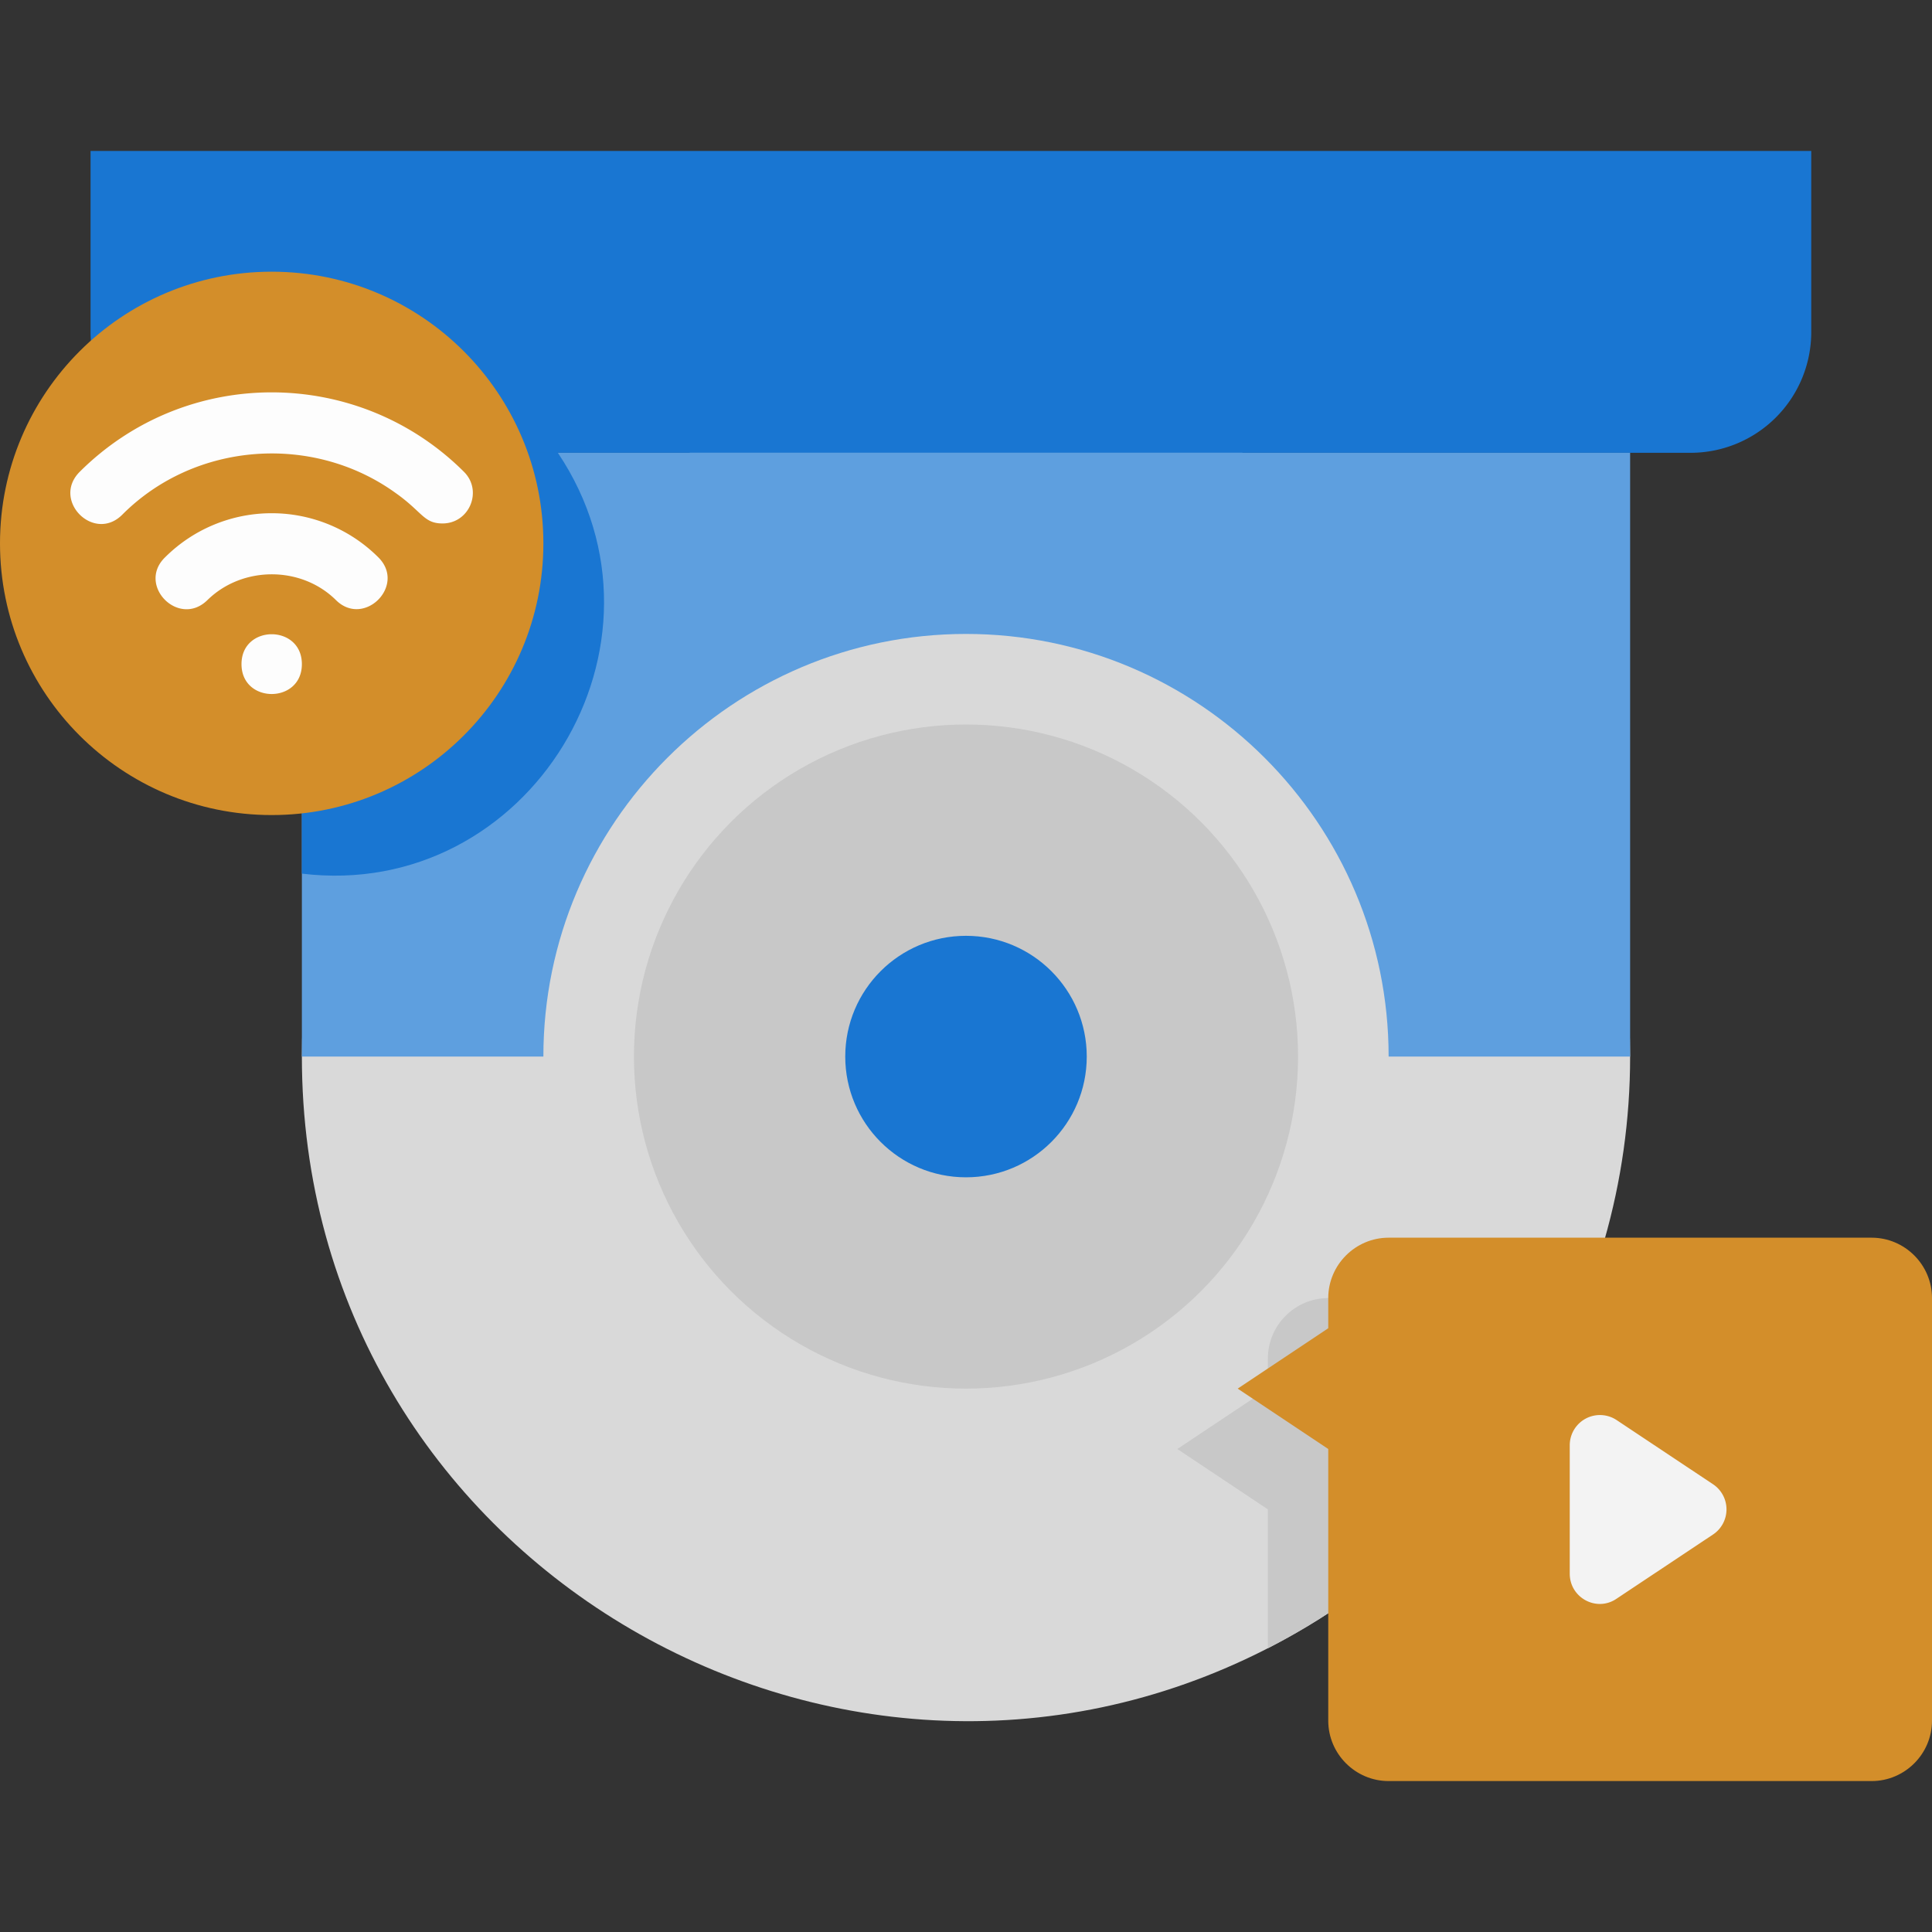 <svg xmlns="http://www.w3.org/2000/svg" viewBox="0 0 64 64" xmlns:v="https://vecta.io/nano"><rect x="0" y="0" width="64" height="64" fill="#333333" stroke="none"/><path d="M54,35c0,8.38-4.71,15.87-12,19.6-14.38,7.38-32-2.99-32-19.6,0-12.15,9.85-22,22-22s22,9.85,22,22Z" fill="#d9d9d9"/><path d="M60 5v6a4 4 0 0 1-4 4H7a4 4 0 0 1-4-4V5h57z" fill="#1976d2"/><path d="M54,15v20h-8c0-7.72-6.28-14-14-14s-14,6.28-14,14H10V15H54Z" fill="#5e9fdf"/><circle cx="32" cy="35" r="11" fill="#c8c8c8"/><g fill="#1976d2"><circle cx="32" cy="35" r="4"/><path d="M10,28.94V15h8.48c4.26,6.35-.96,14.85-8.48,13.94Z"/><path d="M18.48 15H7a3.99 3.99 0 0 1-2.68-1.03A9 9 0 0 1 18.48 15z"/></g><circle cx="9" cy="18" r="9" fill="#d38e2a"/><path d="M11.13 19.88c-1.15-1.14-3.1-1.14-4.26 0-.95.93-2.35-.5-1.4-1.42a5 5 0 0 1 7.06 0c.94.93-.47 2.34-1.4 1.42zm3.53-2.54c-.63 0-.66-.38-1.57-1.02-2.73-1.96-6.63-1.69-9.04.73-.94.94-2.35-.48-1.41-1.42 3.54-3.53 9.23-3.49 12.73 0 .63.63.18 1.71-.71 1.71zM10 22c0-1.32-2-1.32-2 0s2 1.32 2 0z" fill="#fdfdfd"/><path d="M52.5 43c-1.96 5.03-5.73 9.16-10.5 11.6V50l-3-2 3-2v-1c0-1.1.9-2 2-2h8.5z" fill="#c8c8c8"/><path d="M64 43v14c0 1.1-.9 2-2 2H46c-1.1 0-2-.9-2-2v-9l-3-2 3-2v-1c0-1.1.9-2 2-2h16c1.1 0 2 .9 2 2z" fill="#d38e2a"/><path d="M52 47.87v4.26c0 .8.89 1.28 1.55.83l3.2-2.13a1 1 0 0 0 0-1.66l-3.2-2.13a1 1 0 0 0-1.55.83z" fill="#f3f3f3"/></svg>